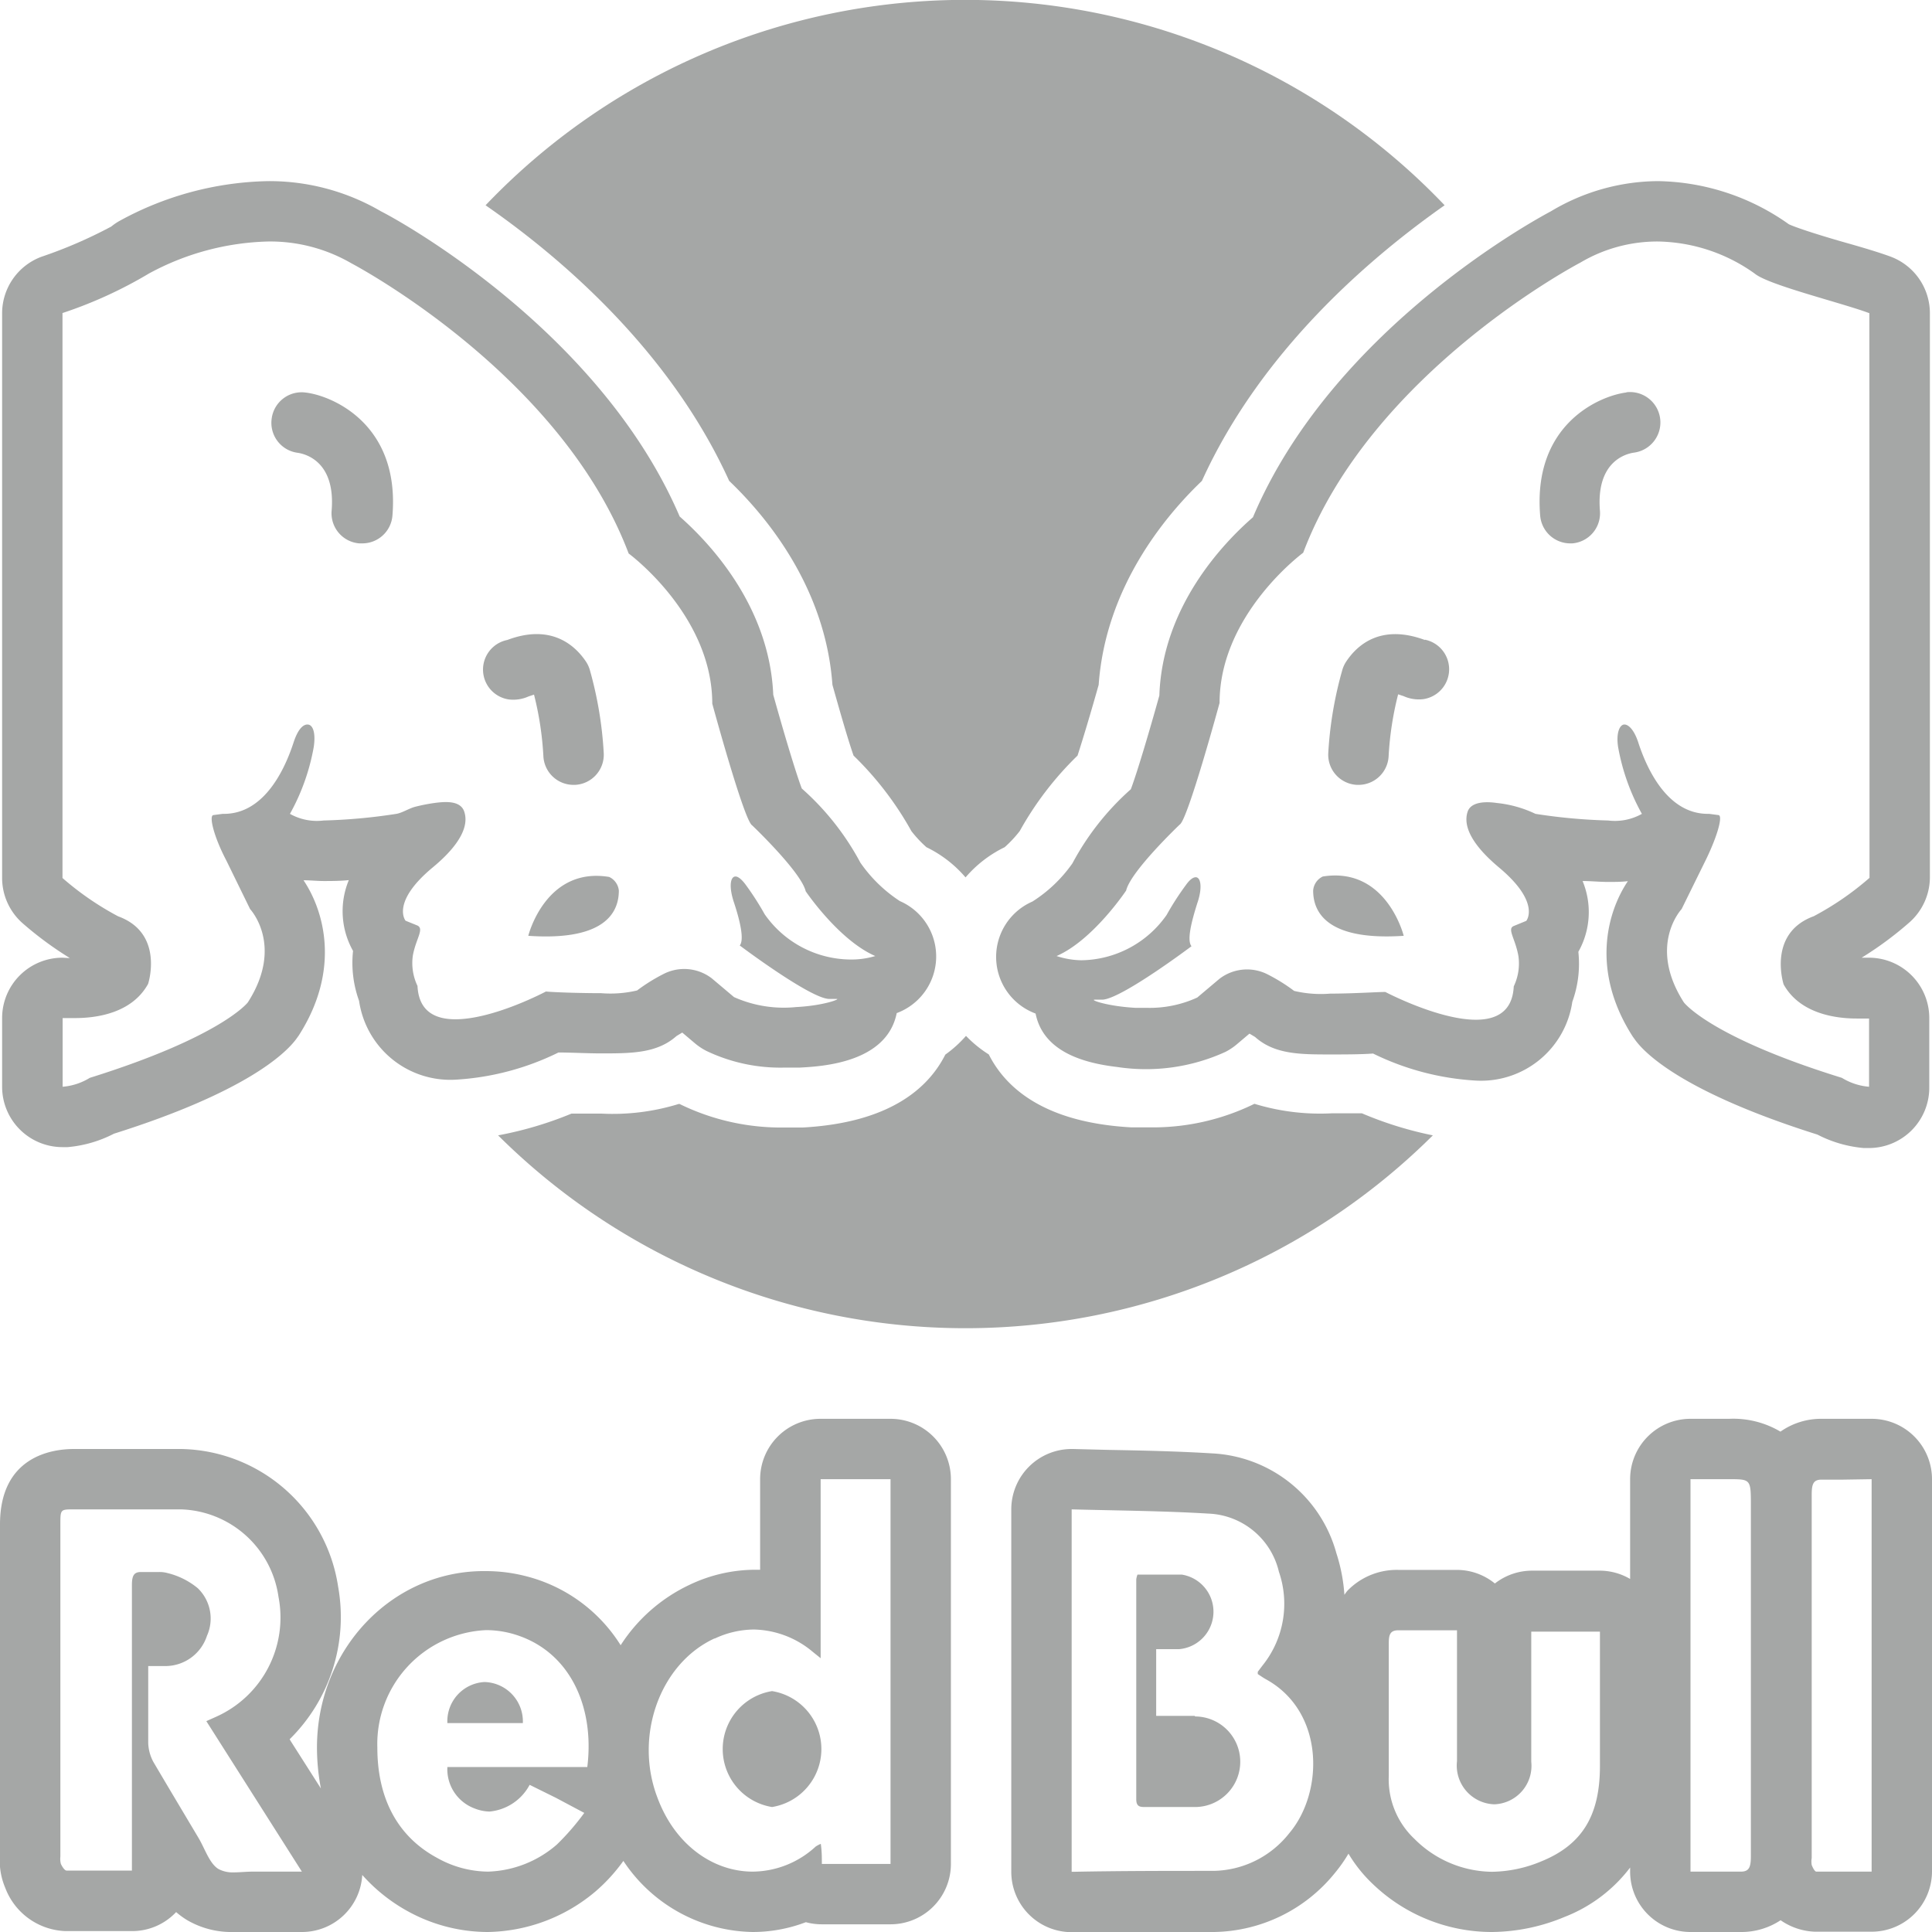 <svg xmlns="http://www.w3.org/2000/svg" data-name="Layer 1" viewBox="0 0 128 128">
    <path fill="#a5a7a6" d="M4.14,63.45a4,4,0,0,0-4,4V72a4,4,0,0,0,4,4h.34a8.21,8.21,0,0,0,3.07-.89c8.69-2.74,11.33-5.28,12.06-6.25l.18-.25c2.81-4.38,1.67-8.28.32-10.29.45,0,.9.05,1.34.05s1.11,0,1.66-.06A5.36,5.36,0,0,0,23.39,63a7.38,7.38,0,0,0,.4,3.31,6.11,6.11,0,0,0,6.42,5.22A17.73,17.73,0,0,0,37,69.73c.84,0,1.9.06,2.82.06,2,0,3.71,0,5-1.15l.38-.23.84.71a4,4,0,0,0,.75.5A11.35,11.35,0,0,0,52,70.73l1,0c1.48-.08,5.75-.32,6.41-3.61a4,4,0,0,0,.21-7.42A9.48,9.48,0,0,1,57,57.15a17.64,17.64,0,0,0-3.88-4.91c-.42-1.11-1.23-3.84-1.89-6.21-.25-5.91-4.27-10.11-6.2-11.81C39.79,22,26.61,14.69,25.24,14a14.66,14.66,0,0,0-7.48-2,21.22,21.22,0,0,0-9.92,2.68,4,4,0,0,0-.47.33,30.61,30.61,0,0,1-4.62,2A4,4,0,0,0,.14,20.74V58.16a4,4,0,0,0,1.35,3,23.4,23.4,0,0,0,3.13,2.31H4.5Zm3.69-2.74a19.47,19.47,0,0,1-3.69-2.54V20.74a28.85,28.85,0,0,0,5.73-2.62A17.41,17.41,0,0,1,17.76,16a10.72,10.72,0,0,1,5.53,1.45s13.83,7.24,18.36,19.22c0,0,5.54,4.07,5.54,9.95,0,0,2.11,7.76,2.64,8.06,0,0,3.25,3.09,3.55,4.37,0,0,2.19,3.24,4.61,4.29a5.53,5.53,0,0,1-1.68.23,7,7,0,0,1-5.65-3,18.72,18.72,0,0,0-1.29-2c-.26-.34-.48-.5-.64-.5-.35,0-.45.69-.1,1.73.4,1.21.69,2.46.38,2.84,0,0,4.61,3.47,5.89,3.54l.53,0c.29,0-.88.45-2.68.54a8.09,8.09,0,0,1-4.12-.66l-1.47-1.24a3,3,0,0,0-3.24-.27,11.73,11.73,0,0,0-1.71,1.07,7.68,7.68,0,0,1-2.39.18c-1.47,0-3.16-.06-3.65-.11,0,0-3.46,1.84-6,1.84-1.36,0-2.43-.54-2.51-2.21a3.51,3.51,0,0,1-.31-2c.2-1.12.77-1.77.31-2L26.87,61s-1-1.21,1.81-3.54c.89-.74,2.54-2.28,2.08-3.68-.24-.74-1.22-.67-1.83-.6a11.61,11.61,0,0,0-1.38.26c-.43.1-.88.41-1.29.48a37.3,37.3,0,0,1-4.82.44,3.64,3.64,0,0,1-2.23-.44,14.2,14.2,0,0,0,1.58-4.45c.14-1-.09-1.47-.42-1.47s-.66.39-.92,1.19c-.69,2.12-2.1,4.73-4.61,4.73h-.09l-.6.08c-.33,0,0,1.4.84,3l1.58,3.23s2.27,2.41-.15,6.18c0,0-1.71,2.26-10.47,5a4.06,4.06,0,0,1-1.8.59V67.45c.2,0,.48,0,.82,0,1.41,0,3.76-.31,4.84-2.26C9.8,65.23,10.93,61.84,7.83,60.71Z"/>
    <path fill="#a5a7a6" d="M19.73 30c.59.09 2.51.64 2.24 3.85A2 2 0 0 0 23.8 36H24a2 2 0 0 0 2-1.84c.5-6.07-4-7.94-5.73-8.15A2 2 0 0 0 18 27.73 2 2 0 0 0 19.73 30zM33.71 46.34a2.47 2.47 0 0 0 1.31-.2l.36-.12A21.18 21.18 0 0 1 36 50.09 2 2 0 0 0 38 52h.09A2 2 0 0 0 40 49.91a25.28 25.28 0 0 0-.93-5.55 2 2 0 0 0-.25-.53c-.67-1-2.24-2.55-5.21-1.43h0a2 2 0 0 0 .1 3.94zM35 62c5.35.37 6-1.77 6-3a1.12 1.12 0 0 0-.64-.9C36.14 57.4 35 62 35 62zM127.86 58.16V20.74A4 4 0 0 0 125.25 17c-.76-.28-1.83-.6-3-.93s-3.07-.91-3.73-1.21A15.34 15.34 0 0 0 109.84 12a13.92 13.92 0 0 0-7.09 2c-1.37.73-14.55 8-19.74 20.27-1.94 1.69-6 5.9-6.2 11.81-.66 2.37-1.47 5.1-1.89 6.21a17.66 17.66 0 0 0-3.87 4.91 9.35 9.35 0 0 1-2.65 2.53 4 4 0 0 0 .21 7.42c.51 2.53 3.18 3.28 5.4 3.54a12.68 12.68 0 0 0 7.18-1 4 4 0 0 0 .75-.5l.84-.71.37.22c1.29 1.16 3 1.16 5 1.16.92 0 2 0 2.82-.06a17.73 17.73 0 0 0 6.78 1.79 6.11 6.11 0 0 0 6.42-5.22 7.38 7.38 0 0 0 .4-3.31 5.36 5.36 0 0 0 .28-4.69c.56 0 1.12.06 1.66.06s.89 0 1.34-.05c-1.35 2-2.49 5.91.32 10.29l.18.25c.74 1 3.38 3.51 12.06 6.25a8.21 8.21 0 0 0 3.07.89h.34a4 4 0 0 0 4-4V67.45a4 4 0 0 0-4-4l-.36 0h-.12a23.41 23.41 0 0 0 3.13-2.31A4 4 0 0 0 127.86 58.16zm-4-17.46V58.16a19.47 19.47 0 0 1-3.69 2.54c-3.1 1.13-2 4.52-2 4.52 1.08 1.94 3.44 2.26 4.84 2.26.34 0 .62 0 .82 0V72a4.06 4.06 0 0 1-1.8-.59c-8.76-2.71-10.47-5-10.47-5-2.42-3.77-.15-6.18-.15-6.18L113 57c.8-1.63 1.17-3 .84-3l-.6-.08h-.09c-2.51 0-3.92-2.61-4.61-4.73-.26-.8-.63-1.19-.92-1.19s-.56.51-.42 1.47a14.2 14.2 0 0 0 1.58 4.45 3.64 3.64 0 0 1-2.23.44 37.3 37.3 0 0 1-4.82-.44 7.75 7.75 0 0 0-2.56-.72 4.29 4.29 0 0 0-.64-.05c-.54 0-1.14.13-1.3.64-.45 1.4 1.2 2.94 2.08 3.68 2.8 2.34 1.81 3.54 1.81 3.54l-.83.34c-.46.19.11.84.31 2a3.51 3.51 0 0 1-.31 2c-.08 1.67-1.15 2.21-2.51 2.21-2.5 0-6-1.84-6-1.84-.5 0-2.19.11-3.65.11a7.68 7.68 0 0 1-2.39-.18 11.73 11.73 0 0 0-1.71-1.07 3 3 0 0 0-3.24.27l-1.47 1.24a7.54 7.54 0 0 1-3.39.68l-.73 0c-1.79-.1-3-.52-2.68-.54l.53 0c1.28-.07 5.89-3.54 5.89-3.54-.32-.39 0-1.63.38-2.84.35-1 .25-1.73-.1-1.73-.17 0-.39.15-.64.5a18.72 18.72 0 0 0-1.29 2 7 7 0 0 1-5.65 3A5.53 5.53 0 0 1 70 63.34C72.42 62.29 74.61 59 74.61 59c.3-1.28 3.55-4.37 3.55-4.37.53-.3 2.64-8.06 2.64-8.06 0-5.88 5.54-9.95 5.54-9.95 4.53-12 18.36-19.22 18.36-19.22A10 10 0 0 1 109.84 16a11.31 11.31 0 0 1 6.42 2.13c.92.76 5.75 1.93 7.59 2.62z"/>
    <path fill="#a5a7a6" d="M107.77 26c-1.76.21-6.23 2.08-5.73 8.15A2 2 0 0 0 104 36h.17A2 2 0 0 0 106 33.84c-.26-3.2 1.64-3.76 2.24-3.85a2 2 0 0 0-.5-4zM94.4 42.4h0c-3-1.11-4.54.42-5.21 1.43a2 2 0 0 0-.25.53A25.28 25.28 0 0 0 88 49.91 2 2 0 0 0 89.91 52H90a2 2 0 0 0 2-1.91A21.2 21.2 0 0 1 92.63 46l.36.12a2.47 2.47 0 0 0 1.31.2 2 2 0 0 0 .1-3.94zM87.64 58.07A1.12 1.12 0 0 0 87 59c0 1.22.65 3.36 6 3C93 62 91.86 57.4 87.64 58.07zM79.16 113.68H76.6v-4.42h1.53a2.49 2.49 0 0 0 .16-4.94c-.37 0-.74 0-1.12 0l-1.81 0a1.71 1.71 0 0 0-.08.31q0 7.28 0 14.57c0 .47.22.52.55.52h3.34a3 3 0 0 0 0-6z"/>
    <path fill="#a5a7a6" d="M128 98a4 4 0 0 0-4-4h-1.93c-.41 0-.73 0-1 0h-.4a4.67 4.67 0 0 0-2.71.85 6.13 6.13 0 0 0-3.4-.85H112a4 4 0 0 0-4 4v6.61a4 4 0 0 0-2-.55h-4.49a4 4 0 0 0-2.47.85 4 4 0 0 0-2.52-.9H94.27c-.46 0-.92 0-1.38 0h-.24a4.55 4.55 0 0 0-3.33 1.33c-.1.1-.17.21-.25.32a11.29 11.29 0 0 0-.53-2.75 9 9 0 0 0-8.24-6.62c-2.29-.14-4.59-.19-6.82-.23L71.1 96H71a4 4 0 0 0-4 4v24a4 4 0 0 0 3.71 4l.42 0L75 128c1.81 0 3.63 0 5.44 0a10.49 10.49 0 0 0 8-3.91 9.83 9.83 0 0 0 .9-1.28 9.34 9.34 0 0 0 1.6 2A11.39 11.39 0 0 0 98.84 128a12.71 12.71 0 0 0 4.82-1 10 10 0 0 0 4.34-3.27V124a4 4 0 0 0 4 4h1.93c.4 0 .73 0 1 0h.4a4.7 4.7 0 0 0 2.64-.78 4.22 4.22 0 0 0 2.27.76c.73 0 1.48 0 2.23 0H124a4 4 0 0 0 4-4zM85.42 121.45a6.51 6.51 0 0 1-5 2.5c-3.09 0-6.18 0-9.27.06H71V100c3.06.08 6.07.1 9.06.28a5 5 0 0 1 4.67 3.85 6.52 6.52 0 0 1-1.09 6.22l-.31.41s0 0 0 .15c.17.11.35.24.55.35C87.79 113.42 87.7 118.76 85.42 121.45zM106 109v8c0 3.21-1.12 5.19-3.86 6.31a8.72 8.72 0 0 1-3.3.7 7.35 7.35 0 0 1-5.13-2.18 5.42 5.42 0 0 1-1.7-4.18q0-4.39 0-8.79c0-.59.11-.85.65-.85h.08c.51 0 1 0 1.54 0h2.25c0 .34 0 .62 0 .89q0 3.89 0 7.78A2.57 2.57 0 0 0 99 119.54h0a2.55 2.55 0 0 0 2.45-2.82c0-2.54 0-5.08 0-7.62 0-.31 0-.61 0-1H106zm9.34 15h-.12c-.43 0-.85 0-1.28 0L112 124V98h2.54C116 98 116 98 116 99.77q0 11.6 0 23.21C116 123.69 115.89 124 115.34 124zm8.66 0h-1.52c-.72 0-1.43 0-2.14 0-.11 0-.24-.26-.31-.44a1.41 1.41 0 0 1 0-.46q0-12 0-24.07c0-.71.11-1 .65-1h.12c.43 0 .86 0 1.29 0L124 98zM32.13 111.44h-.05a2.6 2.6 0 0 0-2.44 2.72h5A2.61 2.61 0 0 0 32.13 111.44zM51.15 119.72h0a3.89 3.89 0 0 0 0-7.68h0a3.89 3.89 0 0 0 0 7.68z"/>
    <path fill="#a5a7a6" d="M39.48 125.29a11.48 11.48 0 0 0 1.82-2A10.48 10.48 0 0 0 49.87 128a9.89 9.89 0 0 0 3.52-.65 4 4 0 0 0 1.06.14H59a4 4 0 0 0 4-4V98a4 4 0 0 0-4-4H54.36a4 4 0 0 0-4 4v6h-.41a10.16 10.16 0 0 0-4.27 1 11 11 0 0 0-4.56 4 10.42 10.42 0 0 0-6.34-4.59 10.59 10.59 0 0 0-2.56-.32C26 104 21 109.28 21 115.78a14.69 14.69 0 0 0 .26 2.71l-2-3.14-.07-.12a11.37 11.37 0 0 0 3.21-10.12A10.71 10.71 0 0 0 12 96H4.9C3.43 96 0 96.49 0 101v21.87a4.61 4.61 0 0 0 .35 2.21 4.43 4.43 0 0 0 4 2.86c.82 0 1.67 0 2.53 0H8.75a4 4 0 0 0 2.92-1.26 5.16 5.16 0 0 0 .74.54 5.82 5.82 0 0 0 3.06.78c.29 0 .59 0 .89 0l.37 0H20a4 4 0 0 0 4-3.78 11.38 11.38 0 0 0 3.08 2.44A11 11 0 0 0 32.33 128 11.31 11.31 0 0 0 39.48 125.29zm7.87-16.73a6.17 6.17 0 0 1 2.6-.6 6.24 6.24 0 0 1 3.91 1.49l.51.41V98H59v25.49H54.45c0-.44 0-.84-.07-1.33a1.84 1.84 0 0 0-.34.18A6.23 6.23 0 0 1 49.87 124c-2.62 0-5.16-1.77-6.32-4.92C42 115 43.73 110.21 47.34 108.55zM18.06 124H16.74c-.41 0-.85.05-1.26.05a2 2 0 0 1-1-.22c-.6-.36-.9-1.34-1.32-2.05-1-1.68-2-3.35-3-5.05a2.84 2.84 0 0 1-.34-1.25c0-1.43 0-2.86 0-4.29 0-.24 0-.49 0-.81h.77l.43 0a2.9 2.9 0 0 0 2.69-2 2.79 2.79 0 0 0-.61-3.16 5 5 0 0 0-2-1 2 2 0 0 0-.57-.07l-.76 0H9.33c-.47 0-.59.27-.59.86 0 5.95 0 11.89 0 17.84v1.08H6.87c-.83 0-1.65 0-2.46 0-.13 0-.3-.27-.38-.45A1.4 1.4 0 0 1 4 123q0-11 0-22c0-1 0-1 .89-1H12a6.74 6.74 0 0 1 6.45 5.79 7.2 7.2 0 0 1-4.11 7.94l-.67.3L20 124zM25 115.78A7.55 7.55 0 0 1 32.21 108a6.58 6.58 0 0 1 1.59.2c3.87 1 5.62 4.77 5.11 8.87H29.64a2.77 2.77 0 0 0 1.79 2.74 2.86 2.86 0 0 0 1 .21 3.36 3.36 0 0 0 2.66-1.77l1.74.86 1.88 1a16.45 16.45 0 0 1-1.81 2.09A7.28 7.28 0 0 1 32.33 124a7 7 0 0 1-3.37-.91C26.29 121.65 25 119.08 25 115.78zM48.31 31.86c2.47 2.36 6.38 7.06 6.84 13.51.47 1.67 1 3.54 1.4 4.69a21.48 21.48 0 0 1 3.83 5 7.82 7.82 0 0 0 1 1.07 8 8 0 0 1 2.59 2 8 8 0 0 1 2.59-2 7.82 7.82 0 0 0 1-1.07 21.47 21.47 0 0 1 3.83-5c.36-1.11.9-2.91 1.4-4.69.46-6.44 4.37-11.15 6.84-13.51 3.91-8.61 11.11-14.77 16.08-18.26a43.89 43.89 0 0 0-63.54 0C37.21 17.09 44.4 23.26 48.31 31.86zM90.23 73.76l-2 0a14.87 14.87 0 0 1-5.12-.63l0 0a15.29 15.29 0 0 1-7 1.56c-.4 0-.79 0-1.17 0-5.73-.32-8.3-2.59-9.43-4.83A8 8 0 0 1 64 68.63a8 8 0 0 1-1.37 1.24c-1.13 2.24-3.7 4.51-9.43 4.83-.38 0-.78 0-1.18 0a15.29 15.29 0 0 1-7-1.56l-.05 0a14.83 14.83 0 0 1-5.11.64l-2 0A24.3 24.3 0 0 1 33 75.22a43.91 43.91 0 0 0 61.93 0A24.3 24.3 0 0 1 90.23 73.76z"/>
</svg>
